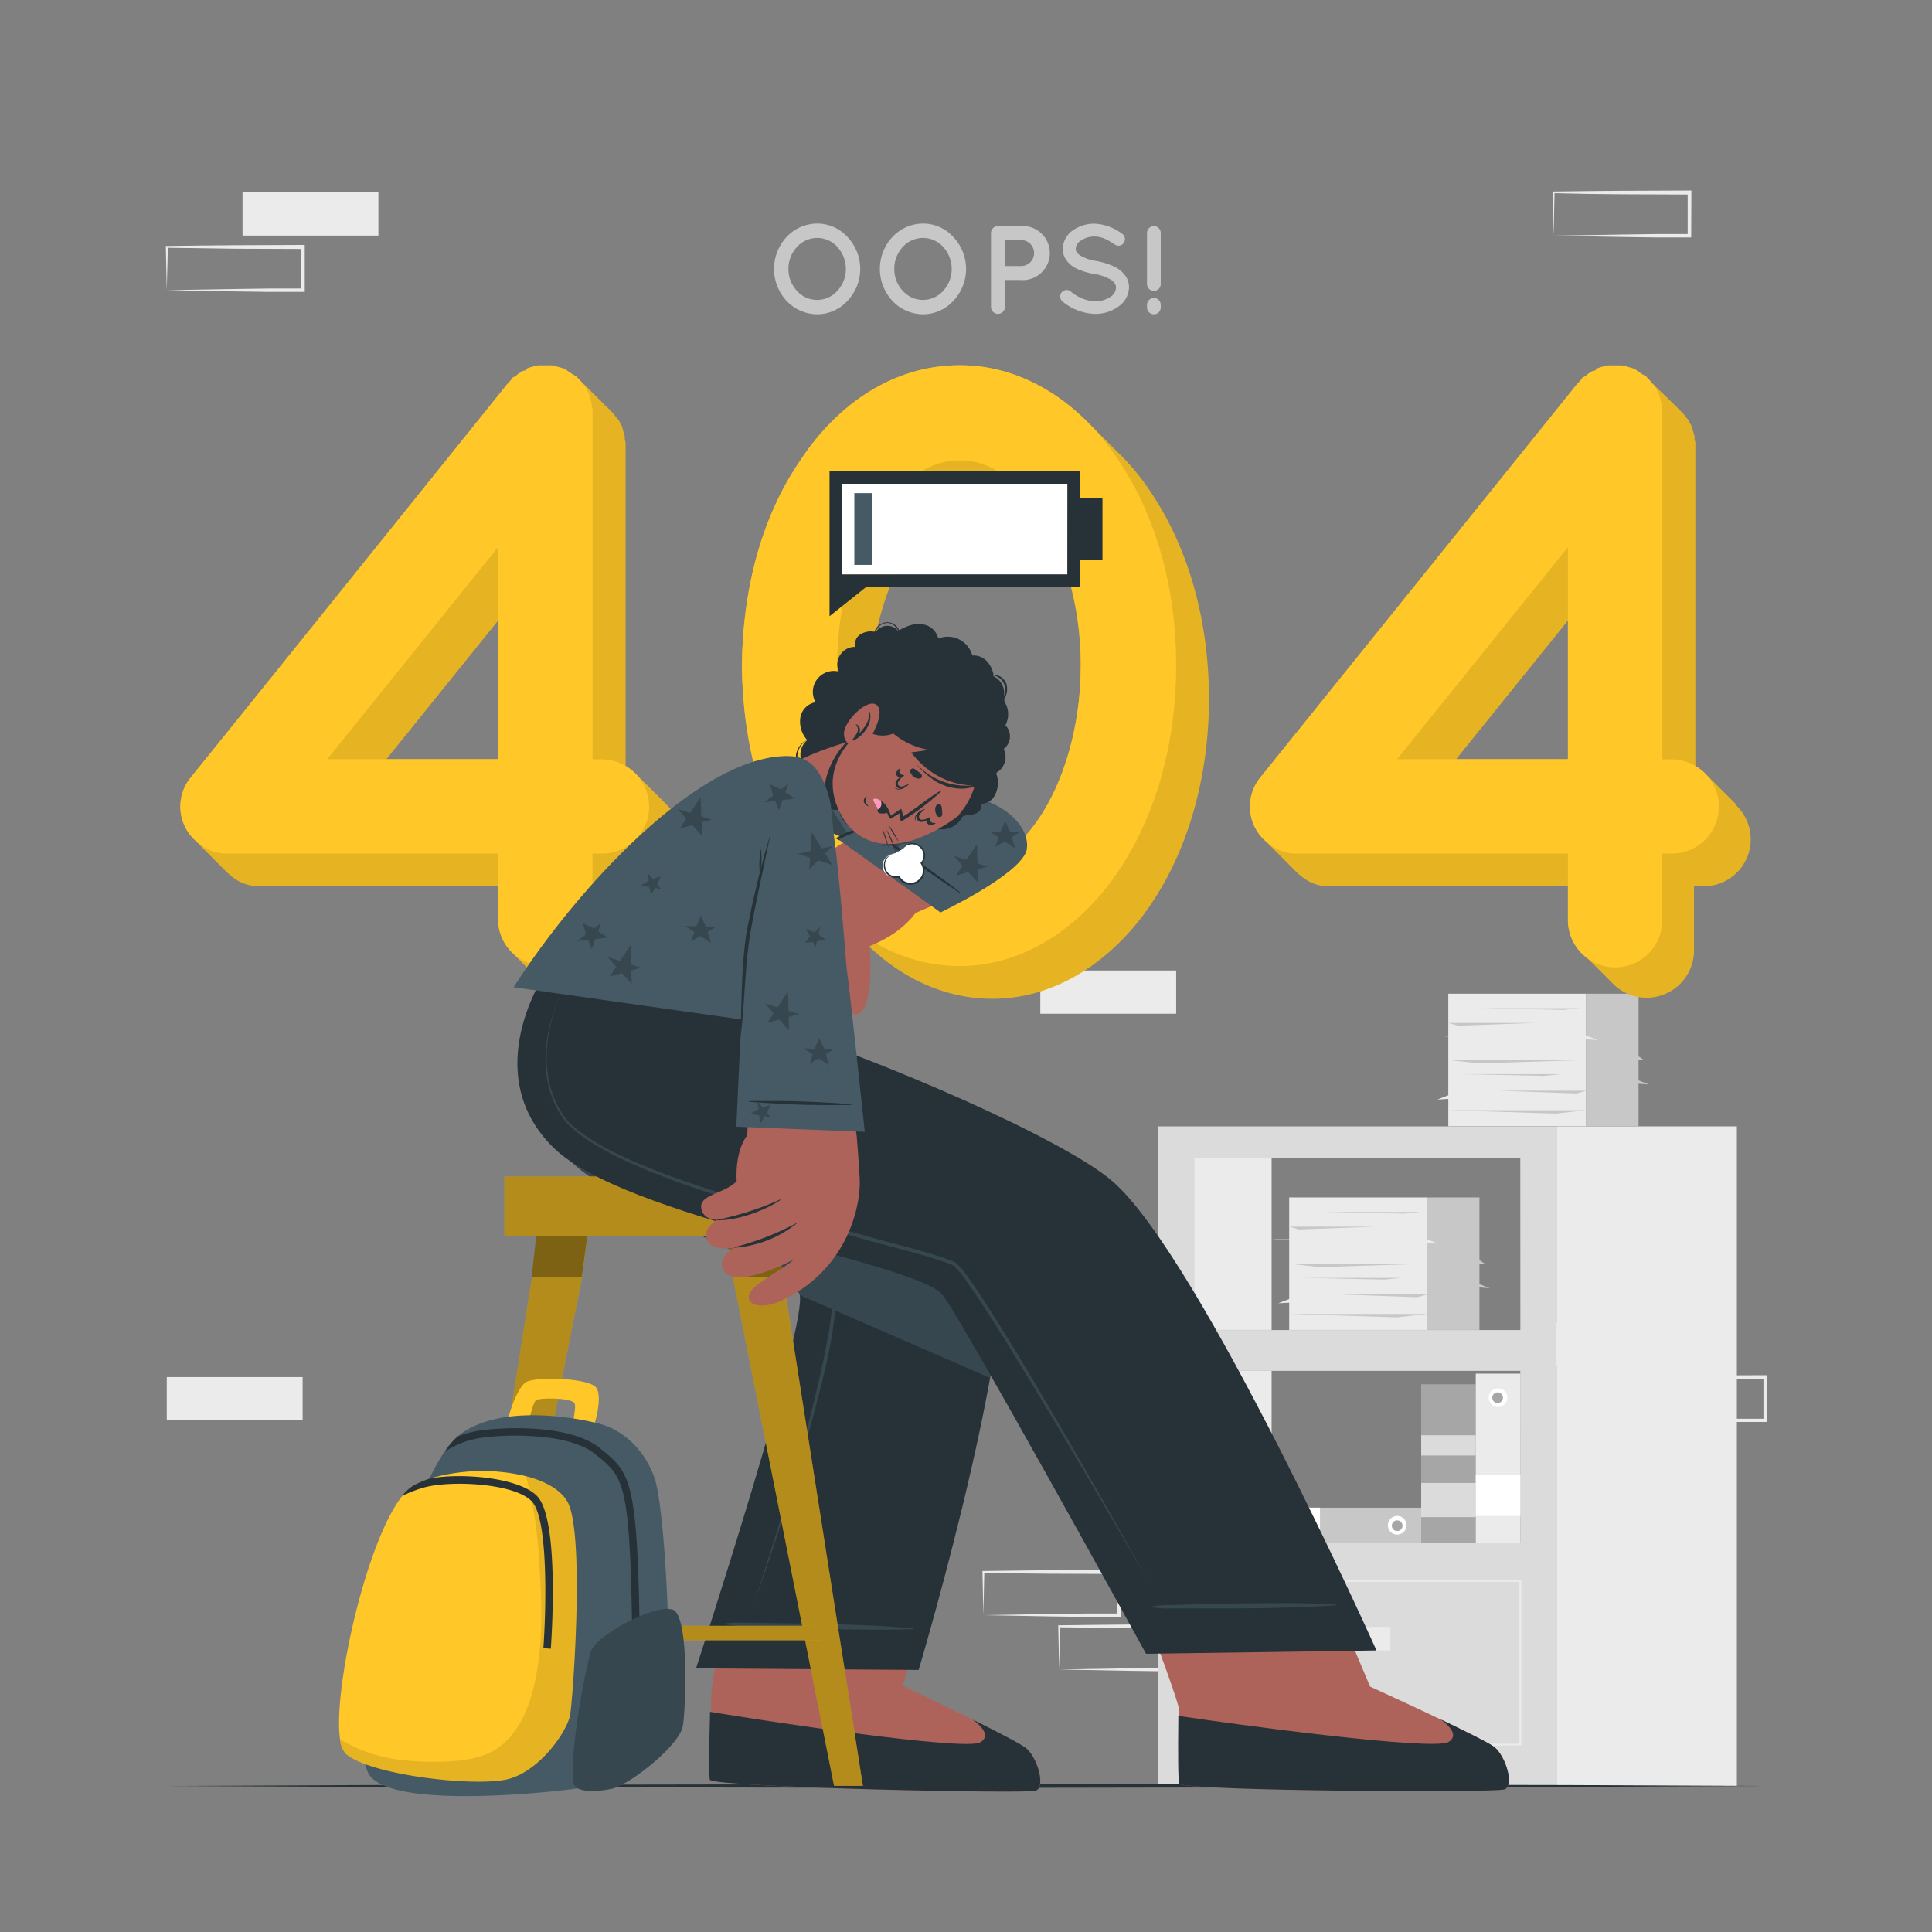 <svg xmlns="http://www.w3.org/2000/svg" viewBox="0 0 500 500"><rect x="0" y="0" width="500" height="500" fill="#808080" stroke="none"/><g id="freepik--background-complete--inject-2"><rect x="402.07" y="342.28" width="35.16" height="11.19" transform="translate(839.3 695.75) rotate(180)" style="fill:#ebebeb"></rect><rect x="269.23" y="251.16" width="35.16" height="11.19" transform="translate(573.62 513.51) rotate(180)" style="fill:#ebebeb"></rect><path d="M421.68,367.58l17.7-.29,8.75-.12,8.71,0-.46.45,0-11.19.5.5-17.58-.07-8.79-.08-8.79-.11.24-.24Zm0,0-.23-11.19v-.23h.24l8.79-.11,8.79-.08,17.58-.07h.5v.5l0,11.19V368h-.45L448,368l-8.83-.12Z" style="fill:#ebebeb"></path><path d="M254.5,418l17.7-.3,8.75-.12,8.71,0-.46.46,0-11.19.5.49-17.58-.06-8.79-.09L254.5,407l.24-.23Zm0,0-.24-11.19v-.24h.24l8.79-.11,8.79-.09,17.58-.06h.5v.51L290.11,418v.45h-.45l-8.87,0-8.83-.12Z" style="fill:#ebebeb"></path><path d="M274.11,432.06l17.7-.3,8.75-.12,8.71,0-.46.45,0-11.18.5.49-17.58-.06-8.79-.09-8.79-.11.24-.23Zm0,0-.24-11.19v-.24h.24l8.79-.11,8.79-.09,17.58-.06h.5v.51l0,11.18v.46h-.45l-8.87,0-8.83-.12Z" style="fill:#ebebeb"></path><rect x="293.65" y="406.76" width="35.16" height="11.19" transform="translate(622.45 824.7) rotate(180)" style="fill:#ebebeb"></rect><rect x="43.16" y="356.39" width="35.16" height="11.19" transform="translate(121.48 723.97) rotate(180)" style="fill:#ebebeb"></rect><rect x="62.77" y="49.79" width="35.16" height="11.19" transform="translate(160.7 110.76) rotate(180)" style="fill:#ebebeb"></rect><path d="M43.16,75.09l17.7-.3,8.75-.12,8.71,0-.46.46,0-11.19.5.5-17.58-.07L52,64.24l-8.79-.11.24-.23Zm0,0L42.92,63.9v-.24h.24L52,63.55l8.79-.08,17.58-.07h.5v.5l0,11.19v.45h-.45l-8.87,0-8.83-.12Z" style="fill:#ebebeb"></path><path d="M402.07,61l17.7-.3,8.75-.12,8.71,0-.46.46,0-11.19.5.5-17.58-.07-8.79-.09L402.07,50l.24-.23Zm0,0-.24-11.19v-.24h.24l8.79-.11,8.79-.08,17.58-.07h.5v.5L437.68,61v.45h-.45l-8.87,0-8.83-.12Z" style="fill:#ebebeb"></path><path d="M299.65,291.5V462.21H402.84V291.5Zm93.82,107.71H309V354.77h84.45Zm0-55H309V299.75h84.45Z" style="fill:#dbdbdb"></path><rect x="402.84" y="291.5" width="46.66" height="170.7" style="fill:#ebebeb"></rect><rect x="309.02" y="299.75" width="20.07" height="44.44" style="fill:#ebebeb"></rect><path d="M393.72,451.75H309.29V408.88h84.43Zm-83.93-.5h83.43V409.38H309.79Z" style="fill:#ebebeb"></path><rect x="343.17" y="421.05" width="16.67" height="6.09" style="fill:#ebebeb"></rect><rect x="309.02" y="354.78" width="20.07" height="44.44" style="fill:#ebebeb"></rect><rect x="354.38" y="371.67" width="40.97" height="14.12" transform="translate(753.59 3.87) rotate(90)" style="fill:#a6a6a6"></rect><rect x="370.44" y="381.15" width="8.84" height="14.12" transform="translate(763.07 13.35) rotate(90)" style="fill:#dbdbdb"></rect><rect x="372.24" y="367" width="5.24" height="14.12" transform="translate(748.92 -0.8) rotate(90)" style="fill:#dbdbdb"></rect><rect x="374.82" y="257.17" width="35.68" height="34.29" style="fill:#ebebeb"></rect><rect x="410.5" y="257.17" width="13.56" height="34.29" style="fill:#c7c7c7"></rect><polygon points="374.81 274.32 410.5 274.32 382.63 275.2 374.81 274.32" style="fill:#c7c7c7"></polygon><polygon points="410.5 287.32 374.81 287.32 402.68 288.2 410.5 287.32" style="fill:#c7c7c7"></polygon><polygon points="374.81 264.73 397.42 264.73 377.32 265.45 374.81 264.73" style="fill:#c7c7c7"></polygon><polygon points="410.5 282.27 387.89 282.27 407.99 282.99 410.5 282.27" style="fill:#c7c7c7"></polygon><polygon points="383.37 260.92 408.87 260.92 404.62 261.35 383.37 260.92" style="fill:#c7c7c7"></polygon><polygon points="378.28 277.99 403.78 277.99 399.53 278.43 378.28 277.99" style="fill:#c7c7c7"></polygon><polygon points="393.96 268 410.5 268 413.45 269.15 393.96 268" style="fill:#ebebeb"></polygon><polygon points="370.26 268 386.8 268 389.75 269.15 370.26 268" style="fill:#ebebeb"></polygon><polygon points="391.48 283.41 374.94 283.41 371.99 284.56 391.48 283.41" style="fill:#ebebeb"></polygon><polygon points="410.5 279.5 423.78 279.5 426.73 280.65 410.5 279.5" style="fill:#c7c7c7"></polygon><polygon points="415.13 274.32 425.43 274.32 424.06 273.38 415.13 274.32" style="fill:#c7c7c7"></polygon><rect x="333.64" y="309.9" width="35.68" height="34.29" style="fill:#ebebeb"></rect><rect x="369.32" y="309.9" width="13.56" height="34.29" style="fill:#c7c7c7"></rect><polygon points="333.64 327.05 369.32 327.05 341.46 327.93 333.64 327.05" style="fill:#c7c7c7"></polygon><polygon points="369.32 340.05 333.64 340.05 361.51 340.93 369.32 340.05" style="fill:#c7c7c7"></polygon><polygon points="333.64 317.46 356.24 317.46 336.15 318.18 333.64 317.46" style="fill:#c7c7c7"></polygon><polygon points="369.32 335 346.72 335 366.81 335.72 369.32 335" style="fill:#c7c7c7"></polygon><polygon points="342.2 313.65 367.69 313.65 363.44 314.08 342.2 313.65" style="fill:#c7c7c7"></polygon><polygon points="337.11 330.72 362.6 330.72 358.35 331.15 337.11 330.72" style="fill:#c7c7c7"></polygon><polygon points="352.79 320.73 369.32 320.73 372.28 321.88 352.79 320.73" style="fill:#ebebeb"></polygon><polygon points="329.09 320.73 345.62 320.73 348.58 321.88 329.09 320.73" style="fill:#ebebeb"></polygon><polygon points="350.31 336.14 333.77 336.14 330.81 337.29 350.31 336.14" style="fill:#ebebeb"></polygon><polygon points="369.32 332.23 382.6 332.23 385.56 333.38 369.32 332.23" style="fill:#c7c7c7"></polygon><polygon points="373.96 327.05 384.26 327.05 382.88 326.11 373.96 327.05" style="fill:#c7c7c7"></polygon><rect x="381.92" y="355.5" width="11.55" height="43.71" style="fill:#ebebeb"></rect><path d="M387.7,364.13a2.41,2.41,0,1,1,2.4-2.41A2.41,2.41,0,0,1,387.7,364.13Z" style="fill:#fff"></path><path d="M387.7,363.1a1.38,1.38,0,1,1,0-2.75,1.38,1.38,0,0,1,0,2.75Z" style="fill:#a6a6a6"></path><rect x="382.38" y="381.23" width="10.63" height="11.55" transform="translate(774.71 -0.69) rotate(90)" style="fill:#fff"></rect><rect x="324.09" y="390.19" width="43.71" height="9.09" style="fill:#c7c7c7"></rect><path d="M359.18,394.73a2.41,2.41,0,1,1,2.4,2.41A2.39,2.39,0,0,1,359.18,394.73Z" style="fill:#fff"></path><path d="M360.21,394.73a1.38,1.38,0,0,1,2.75,0,1.38,1.38,0,1,1-2.75,0Z" style="fill:#a6a6a6"></path><rect x="330.98" y="390.19" width="10.63" height="9.09" transform="translate(672.59 789.46) rotate(180)" style="fill:#fff"></rect></g><g id="freepik--Floor--inject-2"><polygon points="43.34 462.21 95.01 461.97 146.67 461.88 250 461.71 353.33 461.88 404.99 461.97 456.66 462.21 404.99 462.46 353.33 462.54 250 462.71 146.67 462.54 95.01 462.45 43.34 462.21" style="fill:#263238"></polygon></g><g id="freepik--Number--inject-2"><path d="M172.41,208.15s0,0,0,0a10.83,10.83,0,0,0-.83-.83h0a8.33,8.33,0,0,0-.84-.84s0,0,0,0a11,11,0,0,0-.83-.84s0,0,0,0a9.29,9.29,0,0,0-.83-.83s0,0,0,0a8.33,8.33,0,0,0-.84-.84h0a11,11,0,0,0-.83-.84h0a11,11,0,0,0-.84-.83h0a8.33,8.33,0,0,0-.84-.84h0a10.83,10.83,0,0,0-.83-.83s0,0,0,0a13,13,0,0,0-3-2.38v-83.6c0-.44-.22-.67-.22-1.11a2.4,2.4,0,0,0-.22-1.33c0-.23-.22-.67-.22-.89a8,8,0,0,0-.45-1.34,1.66,1.66,0,0,1-.44-.89,5.58,5.58,0,0,0-.89-1.1c-.23-.23-.44-.67-.67-.9l-.89-.89c0-.13-.17-.27-.36-.36l-.44-.44,0,0c0-.14-.17-.27-.37-.36s-.25-.26-.44-.44l0,0c0-.13-.17-.27-.36-.36l-.44-.44,0,0c0-.13-.17-.27-.36-.36l-.44-.44,0,0c0-.14-.17-.27-.36-.36l-.44-.44,0,0c0-.13-.17-.27-.36-.36l-.44-.44-.05,0c0-.13-.17-.27-.36-.36l-.44-.44,0,0c0-.14-.17-.27-.36-.36l-.44-.44-.05-.05c0-.13-.17-.27-.36-.36l-.44-.44-.05,0c0-.14-.17-.28-.36-.37l-.48-.48c0-.22-.44-.44-.67-.44a.21.21,0,0,0-.21-.23c-.45-.21-.68-.44-1.12-.66-.23-.23-.67-.44-1.11-.89-.22,0-.66-.22-.89-.22-.44-.22-1.11-.22-1.33-.45a2.15,2.15,0,0,1-1.12-.21h-3.77a1.39,1.39,0,0,1-.89.21c-.66.23-1.1.23-1.33.45-.44,0-.67.22-.89.67a2.32,2.32,0,0,0-1.33.44c-.22.22-.67.45-.89.66a2.26,2.26,0,0,1-1.11.67,2.78,2.78,0,0,1-.67.89c-.22.23-.22.44-.44.44L49.4,201.14a11.89,11.89,0,0,0,1.1,16.35,8.43,8.43,0,0,0,.85.84,6.83,6.83,0,0,0,.85.85A8.43,8.43,0,0,0,53,220a8.43,8.43,0,0,0,.85.84,6.83,6.83,0,0,0,.85.85,8.43,8.43,0,0,0,.84.85,7.5,7.5,0,0,0,.85.84,6.83,6.83,0,0,0,.85.85,8.43,8.43,0,0,0,.84.85,12.71,12.71,0,0,0,1.74,1.6,10.88,10.88,0,0,0,7.55,2.66h61.51v8.42a12.13,12.13,0,0,0,4,9.12l0,0c.26.29.53.56.81.82l0,0a10.7,10.7,0,0,0,.83.82l0,0q.39.42.81.81l0,0a10.83,10.83,0,0,0,.83.83l0,0q.39.42.81.81l0,0a10.72,10.72,0,0,0,.82.83l0,0c.25.28.53.56.81.82,0,0,0,0,0,0,.26.29.54.56.82.82l0,0q.39.42.81.81s0,0,0,0a12.28,12.28,0,0,0,21.28-8.29V229.37H164a12.16,12.16,0,0,0,8.38-21.22Zm-43.49-47.57v35.9H100Z" style="fill:#FFC727"></path><path d="M172.41,208.15s0,0,0,0a10.83,10.83,0,0,0-.83-.83h0a8.33,8.33,0,0,0-.84-.84s0,0,0,0a11,11,0,0,0-.83-.84s0,0,0,0a9.29,9.29,0,0,0-.83-.83s0,0,0,0a8.33,8.33,0,0,0-.84-.84h0a11,11,0,0,0-.83-.84h0a11,11,0,0,0-.84-.83h0a8.33,8.33,0,0,0-.84-.84h0a10.83,10.83,0,0,0-.83-.83s0,0,0,0a13,13,0,0,0-3-2.38v-83.6c0-.44-.22-.67-.22-1.11a2.4,2.4,0,0,0-.22-1.33c0-.23-.22-.67-.22-.89a8,8,0,0,0-.45-1.34,1.66,1.66,0,0,1-.44-.89,5.58,5.58,0,0,0-.89-1.1c-.23-.23-.44-.67-.67-.9l-.89-.89c0-.13-.17-.27-.36-.36l-.44-.44,0,0c0-.14-.17-.27-.37-.36s-.25-.26-.44-.44l0,0c0-.13-.17-.27-.36-.36l-.44-.44,0,0c0-.13-.17-.27-.36-.36l-.44-.44,0,0c0-.14-.17-.27-.36-.36l-.44-.44,0,0c0-.13-.17-.27-.36-.36l-.44-.44-.05,0c0-.13-.17-.27-.36-.36l-.44-.44,0,0c0-.14-.17-.27-.36-.36l-.44-.44-.05-.05c0-.13-.17-.27-.36-.36l-.44-.44-.05,0c0-.14-.17-.28-.36-.37l-.48-.48c0-.22-.44-.44-.67-.44a.21.21,0,0,0-.21-.23c-.45-.21-.68-.44-1.12-.66-.23-.23-.67-.44-1.11-.89-.22,0-.66-.22-.89-.22-.44-.22-1.11-.22-1.33-.45a2.15,2.15,0,0,1-1.12-.21h-3.77a1.39,1.39,0,0,1-.89.21c-.66.23-1.1.23-1.33.45-.44,0-.67.22-.89.67a2.32,2.32,0,0,0-1.33.44c-.22.22-.67.45-.89.66a2.26,2.26,0,0,1-1.11.67,2.78,2.78,0,0,1-.67.89c-.22.23-.22.44-.44.44L49.4,201.14a11.89,11.89,0,0,0,1.1,16.35,8.43,8.43,0,0,0,.85.84,6.83,6.83,0,0,0,.85.85A8.43,8.43,0,0,0,53,220a8.43,8.43,0,0,0,.85.84,6.83,6.83,0,0,0,.85.85,8.43,8.43,0,0,0,.84.85,7.5,7.5,0,0,0,.85.84,6.83,6.83,0,0,0,.85.85,8.43,8.43,0,0,0,.84.85,12.71,12.71,0,0,0,1.74,1.6,10.88,10.88,0,0,0,7.55,2.66h61.51v8.42a12.13,12.13,0,0,0,4,9.12l0,0c.26.29.53.56.81.82l0,0a10.7,10.7,0,0,0,.83.82l0,0q.39.42.81.81l0,0a10.83,10.83,0,0,0,.83.83l0,0q.39.42.81.81l0,0a10.72,10.72,0,0,0,.82.83l0,0c.25.28.53.56.81.82,0,0,0,0,0,0,.26.29.54.56.82.82l0,0q.39.42.81.81s0,0,0,0a12.28,12.28,0,0,0,21.28-8.29V229.37H164a12.16,12.16,0,0,0,8.38-21.22Zm-43.49-47.57v35.9H100Z" style="opacity:0.1"></path><path d="M168,208.69a12.23,12.23,0,0,1-12.44,12.22h-2.22v16.88a12.22,12.22,0,0,1-24.44,0V220.91H59a10.89,10.89,0,0,1-7.56-2.66,11.9,11.9,0,0,1-2-17.11L131.58,99c.22,0,.22-.22.44-.44a2.81,2.81,0,0,0,.67-.89A2.34,2.34,0,0,0,133.8,97c.22-.23.67-.45.89-.67a2.42,2.42,0,0,1,1.33-.45c.22-.44.45-.66.89-.66.22-.22.67-.22,1.34-.45a1.32,1.32,0,0,0,.88-.22h3.78a2,2,0,0,0,1.11.22c.22.23.89.23,1.33.45.22,0,.67.22.89.22.45.44.89.67,1.11.89.44.22.67.44,1.11.67a.22.22,0,0,1,.22.22c.23,0,.67.22.67.44l.89.89c.22.22.44.67.66.89a5.39,5.39,0,0,1,.89,1.11,1.72,1.72,0,0,0,.45.89,9,9,0,0,1,.44,1.33c0,.22.22.67.22.89a2.31,2.31,0,0,1,.23,1.33c0,.45.22.67.22,1.11v90.41h2.22A12.37,12.37,0,0,1,168,208.69Zm-39.1-67.08-44.2,54.87h44.2Z" style="fill:#FFC727"></path><path d="M298,127.64a62.6,62.6,0,0,0-8.7-10.58,3.32,3.32,0,0,0-.38-.37,1.14,1.14,0,0,0-.11-.11,3.31,3.31,0,0,0-.32-.33c-.28-.3-.58-.59-.88-.88,0,0-.05-.06-.08-.07l-.3-.3a1.14,1.14,0,0,0-.11-.11c-.11-.12-.21-.23-.32-.33-.28-.31-.59-.59-.88-.88a.25.25,0,0,0-.08-.07l-.3-.3a1.36,1.36,0,0,0-.12-.12c-.1-.11-.2-.22-.31-.32-.29-.31-.59-.59-.88-.89l-.08-.06-.31-.31a1.14,1.14,0,0,0-.11-.11,3.31,3.31,0,0,0-.32-.33c-.28-.3-.58-.58-.88-.88l-.08-.07a2.83,2.83,0,0,0-.3-.3l-.11-.11c-8.92-9.2-20.56-15.28-33.6-15.28-17.55,0-32,10.43-41.32,24.64-9.77,14.22-14.88,32.67-15.1,53.09.22,20.22,5.33,38.87,15.1,53.09a65.9,65.9,0,0,0,8.6,10.43l.44.43a.17.17,0,0,1,.06.06l.79.79.4.41.44.43a.12.12,0,0,1,.06.06l.79.79c.13.15.27.28.41.42l.44.43.05.05.79.79c.14.15.27.29.41.42l.44.43a.1.1,0,0,1,.05.06c.26.27.54.53.79.79l.41.41.44.43.06.06c.26.27.53.53.79.79,8.78,8.77,20.1,14.65,33.12,14.65,17.1,0,31.76-10.67,41.1-24.66,9.54-14.22,14.88-32.88,14.88-53.09C312.83,160.3,307.49,141.86,298,127.64ZM269,211.58c-6.44,9.55-13.77,13.77-20.65,13.77a20.37,20.37,0,0,1-11.72-4c-.31-.4-.62-.83-.92-1.27-6.22-9.33-10.67-23.54-10.67-39.32,0-16,4.45-30,10.67-39.54,6.67-9.33,14.22-13.77,21.1-13.55A18.6,18.6,0,0,1,268,131.28c.35.48.7.95,1,1.45,6.22,9.55,10.67,23.54,10.67,39.53C279.71,188,275.26,202.25,269,211.58Z" style="fill:#FFC727"></path><path d="M298,127.64a62.6,62.6,0,0,0-8.7-10.58,3.32,3.32,0,0,0-.38-.37,1.14,1.14,0,0,0-.11-.11,3.31,3.31,0,0,0-.32-.33c-.28-.3-.58-.59-.88-.88,0,0-.05-.06-.08-.07l-.3-.3a1.14,1.14,0,0,0-.11-.11c-.11-.12-.21-.23-.32-.33-.28-.31-.59-.59-.88-.88a.25.25,0,0,0-.08-.07l-.3-.3a1.36,1.36,0,0,0-.12-.12c-.1-.11-.2-.22-.31-.32-.29-.31-.59-.59-.88-.89l-.08-.06-.31-.31a1.14,1.14,0,0,0-.11-.11,3.31,3.31,0,0,0-.32-.33c-.28-.3-.58-.58-.88-.88l-.08-.07a2.83,2.83,0,0,0-.3-.3l-.11-.11c-8.92-9.2-20.56-15.28-33.6-15.28-17.55,0-32,10.43-41.32,24.64-9.77,14.22-14.88,32.67-15.1,53.09.22,20.22,5.33,38.87,15.1,53.09a65.9,65.9,0,0,0,8.6,10.43l.44.43a.17.17,0,0,1,.06.06l.79.79.4.41.44.43a.12.12,0,0,1,.06.06l.79.79c.13.15.27.28.41.42l.44.43.05.05.79.79c.14.15.27.29.41.42l.44.43a.1.1,0,0,1,.05.06c.26.27.54.53.79.79l.41.41.44.43.06.06c.26.27.53.53.79.79,8.78,8.77,20.1,14.65,33.12,14.65,17.1,0,31.76-10.67,41.1-24.66,9.54-14.22,14.88-32.88,14.88-53.09C312.83,160.3,307.49,141.86,298,127.64ZM269,211.58c-6.44,9.55-13.77,13.77-20.65,13.77a20.37,20.37,0,0,1-11.72-4c-.31-.4-.62-.83-.92-1.27-6.22-9.33-10.67-23.54-10.67-39.32,0-16,4.45-30,10.67-39.54,6.67-9.33,14.22-13.77,21.1-13.55A18.6,18.6,0,0,1,268,131.28c.35.48.7.95,1,1.45,6.22,9.55,10.67,23.54,10.67,39.53C279.71,188,275.26,202.25,269,211.58Z" style="opacity:0.1"></path><path d="M192,172.27c.22-20.44,5.33-38.88,15.1-53.09,9.33-14.22,23.77-24.66,41.32-24.66,17.1,0,31.76,10.44,41.09,24.66,9.55,14.21,14.88,32.65,14.88,53.09,0,20.21-5.33,38.87-14.88,53.08-9.33,14-24,24.66-41.09,24.66-17.55,0-32-10.66-41.32-24.66C197.3,211.14,192.19,192.48,192,172.27Zm87.74,0c0-16-4.45-30-10.67-39.54-6.44-9.33-13.77-13.77-20.65-13.55-6.89-.22-14.44,4.22-21.1,13.55-6.22,9.55-10.67,23.54-10.67,39.54,0,15.77,4.45,30,10.67,39.31,6.66,9.55,14.21,13.77,21.1,13.77s14.21-4.22,20.65-13.77C275.26,202.25,279.71,188,279.71,172.27Z" style="fill:#FFC727"></path><path d="M449.28,208.15s0,0,0,0c-.28-.29-.56-.57-.84-.83h0a11.09,11.09,0,0,0-.84-.84s0,0,0,0c-.27-.29-.55-.58-.83-.84,0,0,0,0,0,0-.27-.29-.56-.57-.84-.83,0,0,0,0,0,0a11.09,11.09,0,0,0-.84-.84h0c-.27-.29-.55-.58-.83-.84h0c-.27-.29-.56-.57-.84-.83h0c-.27-.3-.55-.58-.83-.84h0c-.27-.29-.55-.57-.83-.83,0,0,0,0,0,0a12.3,12.3,0,0,0-3-2.38v-83.6c0-.44-.22-.67-.22-1.11a2.4,2.4,0,0,0-.22-1.33c0-.23-.22-.67-.22-.89a8,8,0,0,0-.45-1.34,1.73,1.73,0,0,1-.44-.89,5.23,5.23,0,0,0-.89-1.1c-.23-.23-.44-.67-.67-.9l-.89-.89c0-.13-.17-.27-.36-.36l-.44-.44,0,0c0-.14-.17-.27-.36-.36l-.45-.44,0,0c0-.13-.17-.27-.36-.36l-.44-.44-.05,0c0-.13-.17-.27-.36-.36l-.44-.44,0,0c0-.14-.17-.27-.36-.36l-.44-.44-.05,0c0-.13-.17-.27-.36-.36l-.44-.44-.05,0c0-.13-.17-.27-.36-.36l-.44-.44,0,0c0-.14-.17-.27-.36-.36l-.44-.44-.05-.05c0-.13-.17-.27-.36-.36l-.44-.44-.05,0c0-.14-.16-.28-.36-.37l-.48-.48c0-.22-.44-.44-.67-.44a.22.22,0,0,0-.22-.23c-.44-.21-.67-.44-1.11-.66-.23-.23-.67-.44-1.11-.89-.22,0-.66-.22-.89-.22-.44-.22-1.1-.22-1.33-.45a2.15,2.15,0,0,1-1.12-.21H416a1.39,1.39,0,0,1-.89.21c-.66.23-1.1.23-1.33.45-.44,0-.66.22-.89.67a2.34,2.34,0,0,0-1.33.44c-.22.22-.67.45-.88.66a2.36,2.36,0,0,1-1.12.67,3.11,3.11,0,0,1-.67.89c-.22.23-.22.44-.44.44L326.26,201.14a11.89,11.89,0,0,0,1.1,16.35,8.43,8.43,0,0,0,.85.84,6.83,6.83,0,0,0,.85.85,101,101,0,0,0,1.69,1.69,6.83,6.83,0,0,0,.85.85,8.43,8.43,0,0,0,.84.85,7.5,7.5,0,0,0,.85.84,6.83,6.83,0,0,0,.85.85,8.43,8.43,0,0,0,.84.85,12.71,12.71,0,0,0,1.74,1.6,10.88,10.88,0,0,0,7.55,2.66h61.51v8.42a12.14,12.14,0,0,0,4,9.12s0,0,0,0a10.72,10.72,0,0,0,.82.83l0,0c.26.28.53.55.82.81,0,0,0,0,0,0,.26.29.54.56.82.82l0,0c.26.29.53.56.81.82l0,0a10.7,10.7,0,0,0,.83.82l0,0q.39.42.81.81l0,0c.26.29.55.57.83.83l0,0q.39.42.81.81l0,0a10.72,10.72,0,0,0,.82.83l0,0a12.27,12.27,0,0,0,21.26-8.3V229.37h2.22a12.16,12.16,0,0,0,8.39-21.22Zm-43.5-47.57v35.9H376.85Z" style="fill:#FFC727"></path><path d="M449.28,208.15s0,0,0,0c-.28-.29-.56-.57-.84-.83h0a11.09,11.09,0,0,0-.84-.84s0,0,0,0c-.27-.29-.55-.58-.83-.84,0,0,0,0,0,0-.27-.29-.56-.57-.84-.83,0,0,0,0,0,0a11.09,11.09,0,0,0-.84-.84h0c-.27-.29-.55-.58-.83-.84h0c-.27-.29-.56-.57-.84-.83h0c-.27-.3-.55-.58-.83-.84h0c-.27-.29-.55-.57-.83-.83,0,0,0,0,0,0a12.3,12.3,0,0,0-3-2.38v-83.6c0-.44-.22-.67-.22-1.11a2.4,2.4,0,0,0-.22-1.33c0-.23-.22-.67-.22-.89a8,8,0,0,0-.45-1.34,1.73,1.73,0,0,1-.44-.89,5.23,5.23,0,0,0-.89-1.1c-.23-.23-.44-.67-.67-.9l-.89-.89c0-.13-.17-.27-.36-.36l-.44-.44,0,0c0-.14-.17-.27-.36-.36l-.45-.44,0,0c0-.13-.17-.27-.36-.36l-.44-.44-.05,0c0-.13-.17-.27-.36-.36l-.44-.44,0,0c0-.14-.17-.27-.36-.36l-.44-.44-.05,0c0-.13-.17-.27-.36-.36l-.44-.44-.05,0c0-.13-.17-.27-.36-.36l-.44-.44,0,0c0-.14-.17-.27-.36-.36l-.44-.44-.05-.05c0-.13-.17-.27-.36-.36l-.44-.44-.05,0c0-.14-.16-.28-.36-.37l-.48-.48c0-.22-.44-.44-.67-.44a.22.22,0,0,0-.22-.23c-.44-.21-.67-.44-1.11-.66-.23-.23-.67-.44-1.11-.89-.22,0-.66-.22-.89-.22-.44-.22-1.1-.22-1.33-.45a2.15,2.15,0,0,1-1.12-.21H416a1.39,1.39,0,0,1-.89.21c-.66.23-1.1.23-1.33.45-.44,0-.66.22-.89.67a2.34,2.34,0,0,0-1.33.44c-.22.22-.67.45-.88.66a2.36,2.36,0,0,1-1.12.67,3.11,3.11,0,0,1-.67.89c-.22.23-.22.44-.44.44L326.26,201.14a11.89,11.89,0,0,0,1.1,16.35,8.43,8.43,0,0,0,.85.84,6.83,6.83,0,0,0,.85.85,101,101,0,0,0,1.69,1.69,6.83,6.83,0,0,0,.85.85,8.43,8.43,0,0,0,.84.85,7.5,7.5,0,0,0,.85.84,6.83,6.83,0,0,0,.85.85,8.43,8.43,0,0,0,.84.85,12.71,12.71,0,0,0,1.74,1.6,10.88,10.88,0,0,0,7.55,2.66h61.51v8.42a12.14,12.14,0,0,0,4,9.12s0,0,0,0a10.72,10.72,0,0,0,.82.83l0,0c.26.28.53.55.82.81,0,0,0,0,0,0,.26.29.54.56.82.82l0,0c.26.29.53.56.81.82l0,0a10.7,10.7,0,0,0,.83.82l0,0q.39.42.81.81l0,0c.26.29.55.57.83.83l0,0q.39.42.81.81l0,0a10.72,10.72,0,0,0,.82.83l0,0a12.27,12.27,0,0,0,21.26-8.3V229.37h2.22a12.16,12.16,0,0,0,8.39-21.22Zm-43.5-47.57v35.9H376.85Z" style="opacity:0.1"></path><path d="M444.87,208.69a12.23,12.23,0,0,1-12.44,12.22h-2.22v16.88a12.22,12.22,0,1,1-24.43,0V220.91h-70a10.91,10.91,0,0,1-7.56-2.66,11.89,11.89,0,0,1-2-17.11L408.44,99c.22,0,.22-.22.44-.44a2.81,2.81,0,0,0,.67-.89,2.34,2.34,0,0,0,1.11-.66c.23-.23.67-.45.89-.67a2.42,2.42,0,0,1,1.33-.45c.22-.44.45-.66.89-.66.22-.22.67-.22,1.33-.45a1.34,1.34,0,0,0,.89-.22h3.78a2,2,0,0,0,1.11.22c.22.23.89.23,1.33.45.23,0,.67.22.89.22.45.44.89.67,1.11.89.44.22.67.44,1.11.67a.22.22,0,0,1,.22.22c.23,0,.67.22.67.44l.89.89c.22.22.44.67.67.89a6.18,6.18,0,0,1,.89,1.11,1.69,1.69,0,0,0,.44.89,10.1,10.1,0,0,1,.45,1.33c0,.22.21.67.21.89A2.31,2.31,0,0,1,430,105c0,.45.22.67.22,1.11v90.41h2.22A12.37,12.37,0,0,1,444.87,208.69Zm-39.09-67.08-44.21,54.87h44.21Z" style="fill:#FFC727"></path></g><g id="freepik--Text--inject-2"><path d="M219.34,61.35a12,12,0,0,1,0,16.5,10.68,10.68,0,0,1-7.79,3.49,11,11,0,0,1-8-3.49,12.15,12.15,0,0,1,0-16.5,10.9,10.9,0,0,1,8-3.49A10.57,10.57,0,0,1,219.34,61.35Zm-.43,8.25a8.46,8.46,0,0,0-2.21-5.7,7,7,0,0,0-5.15-2.32,7.11,7.11,0,0,0-5.29,2.32,8.28,8.28,0,0,0-2.21,5.7,8.17,8.17,0,0,0,2.21,5.68,7,7,0,0,0,10.44,0A8.36,8.36,0,0,0,218.91,69.6Z" style="fill:#c7c7c7"></path><path d="M246.73,61.35a12,12,0,0,1,0,16.5,10.68,10.68,0,0,1-7.79,3.49,11,11,0,0,1-8-3.49,12.15,12.15,0,0,1,0-16.5,10.9,10.9,0,0,1,8-3.49A10.57,10.57,0,0,1,246.73,61.35Zm-.43,8.25a8.46,8.46,0,0,0-2.21-5.7,7,7,0,0,0-5.15-2.32,7.11,7.11,0,0,0-5.29,2.32,8.28,8.28,0,0,0-2.21,5.7,8.17,8.17,0,0,0,2.21,5.68,7,7,0,0,0,10.44,0A8.36,8.36,0,0,0,246.3,69.6Z" style="fill:#c7c7c7"></path><path d="M264.08,72.47h-4v7.08a1.81,1.81,0,0,1-3.61,0V60.31a1.78,1.78,0,0,1,1.79-1.79h5.84a7,7,0,1,1,0,13.95Zm-4-3.62h4a3.36,3.36,0,1,0,0-6.71h-4Z" style="fill:#c7c7c7"></path><path d="M274.74,75.67a1.69,1.69,0,0,1,2.38-.23A10.65,10.65,0,0,0,283.34,78a7,7,0,0,0,4.08-1.21,2.91,2.91,0,0,0,1.4-2.34,1.84,1.84,0,0,0-.29-1.05,3.23,3.23,0,0,0-1-1,13,13,0,0,0-4.47-1.53H283a17.43,17.43,0,0,1-4.21-1.27,7,7,0,0,1-3-2.54,5,5,0,0,1-.75-2.68,6,6,0,0,1,2.61-4.76,9.62,9.62,0,0,1,5.64-1.73,12.82,12.82,0,0,1,7.11,2.61,1.68,1.68,0,0,1,.45,2.32,1.64,1.64,0,0,1-2.31.49c-1.66-1.11-3.26-2.09-5.25-2.09a6.23,6.23,0,0,0-3.65,1.11,2.59,2.59,0,0,0-1.24,2,1.56,1.56,0,0,0,.23.92,3,3,0,0,0,.88.84,11.16,11.16,0,0,0,4.07,1.44h.07a19,19,0,0,1,4.5,1.37,7.61,7.61,0,0,1,3.26,2.7,5.33,5.33,0,0,1,.78,2.78,6.3,6.3,0,0,1-2.8,5,10.24,10.24,0,0,1-6,1.86A14,14,0,0,1,275,78.05,1.73,1.73,0,0,1,274.74,75.67Z" style="fill:#c7c7c7"></path><path d="M296.84,73.48V60.31a1.81,1.81,0,0,1,1.8-1.79,1.78,1.78,0,0,1,1.76,1.79V73.48a1.77,1.77,0,0,1-1.76,1.8A1.8,1.8,0,0,1,296.84,73.48Zm1.8,7.86a1.79,1.79,0,0,1-1.8-1.79V78.9a1.82,1.82,0,0,1,1.8-1.8,1.78,1.78,0,0,1,1.76,1.8v.65A1.76,1.76,0,0,1,298.64,81.34Z" style="fill:#c7c7c7"></path></g><g id="freepik--Battery--inject-2"><path d="M214.68,121.9v30h64.84v-30Zm61.53,26.73H218V125.2h58.23Z" style="fill:#263238"></path><rect x="217.98" y="125.2" width="58.23" height="23.43" style="fill:#fff"></rect><rect x="221.1" y="127.63" width="4.63" height="18.56" style="fill:#455a64"></rect><rect x="279.55" y="128.88" width="5.77" height="16.07" style="fill:#263238"></rect><polygon points="214.68 151.93 214.68 159.48 224.13 151.93 214.68 151.93" style="fill:#263238"></polygon></g><g id="freepik--Character--inject-2"><path d="M268,463.44c-2.7.84-81.37-.85-84.24-2.77-.37-.24.65-8.66.28-19.8-.47-14.57,15.61-55.46,15.61-55.46l49.23,1-15.27,49.88s29,13.74,32,16.19S270.7,462.61,268,463.44Z" style="fill:#ad6359"></path><path d="M268,463.44c-2.69.84-81.37-.86-84.24-2.78-.35-.21-.27-7.58,0-17.64,14.26,2.39,66,10.22,69.94,7.89,2.77-1.63.32-4.17-1.95-5.88,6.5,3.24,12.57,6.36,13.82,7.41C268.51,454.87,270.7,462.62,268,463.44Z" style="fill:#263238"></path><path d="M237.75,432.18l-57.62-.41s29.4-90,26.76-96.95-44.7-21.61-57.74-33c-20.65-18-2.28-49.89-2.28-49.89l46.77,0s-3.2,14.38,3.05,24.51c0,0,52.06,19.41,61.13,37.13C267.51,332.47,237.75,432.18,237.75,432.18Z" style="fill:#263238"></path><path d="M187.59,420.15a26.85,26.85,0,0,1,4.57-.19l4.7.05,9.56.14c6.38.11,12.74.26,19.11.54,3.59.16,7.17.46,10.75.74a.11.11,0,0,1,0,.22c-12.77.33-25.5-.11-38.26-.6l-5.21-.21a30.42,30.42,0,0,1-5.22-.46C187.46,420.36,187.48,420.17,187.59,420.15Z" style="fill:#37474f"></path><path d="M256.24,356.62,207,335.17a1.2,1.2,0,0,0-.08-.35c-2.7-7.12-44.7-21.61-57.75-33-20.63-18.05-2.27-49.89-2.27-49.89l46.76,0s-3.18,14.38,3.06,24.51c0,0,52.06,19.41,61.14,37.14C261.29,320.31,259.71,337.43,256.24,356.62Z" style="fill:#37474f"></path><path d="M195.18,414.89c7.44-23.46,15.25-47,19.53-71.3.44-3.85,1.37-8.26-.07-11.91a13.85,13.85,0,0,0-3.93-4.41c-15-10.79-33.17-16.17-48.68-26.46-3.4-2.33-6.79-4.83-9.26-8.25-6.6-10.77-5.3-24.59-.83-35.9a44.56,44.56,0,0,0-1.85,5.88c-2.39,9.76-2.32,21,3.19,29.66,2.42,3.26,5.79,5.71,9.17,8C176.32,309,192,314.59,206.2,323c3.68,2.38,7.82,4.8,9.64,9a16.88,16.88,0,0,1,.44,5.53c-.77,10.31-3.54,20.34-6.17,30.28-4.39,15.87-9.47,31.53-14.93,47.06Z" style="fill:#37474f"></path><polygon points="187.65 315.07 189.76 331 215.85 462.17 223.32 462.17 202.72 331 201.05 315.07 187.65 315.07" style="fill:#FFC727"></polygon><polygon points="187.65 315.07 189.76 331 215.85 462.17 223.32 462.17 202.72 331 201.05 315.07 187.65 315.07" style="opacity:0.3"></polygon><polygon points="117 462.17 124.47 462.17 150.56 331 152.68 315.07 139.28 315.07 137.6 331 117 462.17" style="fill:#FFC727"></polygon><polygon points="117 462.17 124.47 462.17 150.56 331 152.68 315.07 139.28 315.07 137.6 331 117 462.17" style="opacity:0.3"></polygon><rect x="129.15" y="420.75" width="83.26" height="3.74" transform="translate(341.56 845.25) rotate(180)" style="fill:#FFC727"></rect><rect x="129.15" y="420.75" width="83.26" height="3.74" transform="translate(341.56 845.25) rotate(180)" style="opacity:0.3"></rect><polygon points="202.72 330.44 189.76 330.44 187.65 315.07 201.05 315.07 202.72 330.44" style="opacity:0.3"></polygon><polygon points="137.6 330.44 150.56 330.44 152.68 315.07 139.28 315.07 137.6 330.44" style="opacity:0.3"></polygon><rect x="130.55" y="304.49" width="79.22" height="15.4" transform="translate(340.31 624.37) rotate(180)" style="fill:#FFC727"></rect><rect x="130.55" y="304.49" width="79.22" height="15.4" transform="translate(340.31 624.37) rotate(180)" style="opacity:0.3"></rect><path d="M389.33,463.1c-2.68.89-81.21.44-84.1-1.42-.37-.23.21-8.26-.05-19-.09-3.52-20.55-55.79-20.55-55.79l49.14.16,20.81,49.45s29.19,13.26,32.16,15.65S392,462.23,389.33,463.1Z" style="fill:#ad6359"></path><path d="M389.33,463.1c-2.67.88-81.21.44-84.1-1.43-.35-.21-.39-7.56-.27-17.6,14.27,2.16,66,9.14,69.91,6.75,2.73-1.66.25-4.16-2-5.83,6.54,3.13,12.65,6.15,13.91,7.17C389.69,454.54,392,462.23,389.33,463.1Z" style="fill:#263238"></path><path d="M356.24,427.14,296.6,428s-49.18-89.43-52.93-93.19c-8.51-8.51-82.22-19.7-100.58-37.94-19.44-19.32-2-44.93-2-44.93H195s-.58,11.75,2.13,12.59c29.29,9.11,78.31,30.18,91,41.38C310.87,326,356.24,427.14,356.24,427.14Z" style="fill:#263238"></path><path d="M298.25,415.73a25.4,25.4,0,0,1,4.44-.35c1.53,0,3.05-.09,4.58-.12l9.32-.21c6.22-.12,12.43-.19,18.65-.14,3.5,0,7,.19,10.49.34a.11.11,0,0,1,0,.22c-12.43.79-24.85.82-37.3.79-1.69,0-3.39,0-5.08,0a28.16,28.16,0,0,1-5.11-.27C298.13,415.94,298.14,415.76,298.25,415.73Z" style="fill:#37474f"></path><path d="M146.4,254.49c-5.54,10.86-7.67,25.43.47,35.54,9.29,9.79,34.4,17,47.68,21.34,9.62,3,19.31,5.66,29,8.31,6,1.84,18,4.51,23.64,7a22.65,22.65,0,0,1,3.75,4.44c2.92,4.13,5.61,8.39,8.28,12.66s5.28,8.59,7.85,12.91c10.31,17.31,20.26,34.81,30.06,52.41-10.11-17.42-20.29-34.79-30.72-52-5.27-8.57-10.44-17.23-16.21-25.44a23,23,0,0,0-3.51-4.19c-5.42-2.35-17.58-5.1-23.4-6.85-9.71-2.67-19.4-5.41-29-8.4-13.49-4.47-38.38-11.72-47.84-21.85-8.17-10.3-5.8-25,0-35.9Z" style="fill:#37474f"></path><path d="M204.87,197.41c13.62-.28,39.6,5.08,51.31,10.22,7.95,3.5,10.14,8.9,9.54,12.15-1.63,9-35.66,2.87-36,1.53-.26-1-13.86-4.37-28.57-12.57C194.09,204.81,199,197.53,204.87,197.41Z" style="fill:#455a64"></path><path d="M250,209.25l.89-2.1-2.06.67-1.33-1.62.31,2.05-2.16,1.29,2.29.37.4,2,1.14-1.83,1.6.5Zm-27.33-5.63.47-2-1.44,1.49-2.33-.93,1.11,2-1.34,1.54,2.15-.23.58,1.58.39-1.68,2.21-.56Zm41.13,11.8-2.37-.11-1.33-2.83-1.21,2.74-2.89-.11,2.4,1.56-.83,2.47,2.4-1.44,2.7,1.76-.86-2.86Zm-30.28,1.05.77-2.18-1.89,1.44-2.85-1.34.83,2.88L228.12,219l2.84-.33.93,2.42.94-2.63,3.19-.37Zm19.43,7-.14-5-2.72,4.08-3.24-1,2.24,2.5-.28.45c2,.09,4.08.11,6,0l.81-.23Z" style="fill:#37474f"></path><path d="M220.48,217.59a145.94,145.94,0,0,1-19.33-8.85c-7.06-3.92-2.14-11.21,3.72-11.33.93,0,1.9,0,2.92,0Z" style="fill:#37474f"></path><path d="M265.06,220.29c-2.46,5.94-11.5,8.7-34.86,18.89-3.23,1.41-18.41-15-16.08-18,2.82-3.57,21.33-11.88,22.64-12.26C247.78,205.78,266.72,216.26,265.06,220.29Z" style="fill:#ad6359"></path><path d="M216.77,219.18s-9,5.91-12.69,10.46a37.91,37.91,0,0,0-7.38,16.55c-1.2,6.51.41,23.07,5.26,23.43,4.39.34,1.89-16.5,1.89-16.5s-.29,17.59,5.07,17,1.35-20,1.35-20,.11,18.09,5.55,16.62c4.1-1.1,1.46-18.86,1.46-18.86s.2,15.54,4.47,14.58c4.73-1,3.31-17.6,3.31-17.6,10.46-4.25,13.69-10.55,15.46-15.31C241,228.46,216.77,219.18,216.77,219.18Z" style="fill:#ad6359"></path><path d="M203.56,247c-.11,2.06-.23,4.15-.16,6.22s.23,4.13.49,6.18a34.85,34.85,0,0,0,1.81,7.89c-1.27-4.64-1.65-12-1.73-14.11s-.25-4.13-.33-6.19C203.64,247,203.56,247,203.56,247Z" style="fill:#263238"></path><path d="M211,246.62c0,2.64-.14,5.26-.05,7.91s.41,5.12.68,7.74c0,.2.12.12.11-.08-.17-2.63-.12-5.07-.26-7.7s-.37-5.25-.42-7.88C211.08,246.57,211,246.58,211,246.62Z" style="fill:#263238"></path><path d="M217.36,245.12a59.19,59.19,0,0,0,.85,12.1c0,.2.15.08.13-.12-.36-4-.67-7.17-.84-12A.07.07,0,0,0,217.36,245.12Z" style="fill:#263238"></path><path d="M216.73,217.06l26.67,19.08s20.24-9.62,22.2-15.87c1.28-4.12-18-15.45-29.9-11Z" style="fill:#455a64"></path><path d="M255.63,224.28l-2.65-.83-.14-5-2.72,4.08-3.24-1,2.24,2.5-1.68,2.55,3.15-.89,2.53,2.81L253,225Zm-22.08-7.81.77-2.18-1.89,1.44-2.85-1.34.83,2.88L228.12,219l2.84-.33.93,2.42.94-2.63,3.19-.37Zm29.33-.5-.79-.63h0l-.62,0-.3-.62h0c-.49-.34-1-.68-1.56-1l-.68,1.55-2.89-.11,2.4,1.56-.83,2.47,2.4-1.44,2.7,1.76-.86-2.86Zm-12.57-6.38c-1.1-.32-2.22-.6-3.36-.82l-1.27.77,2.29.37.4,2,1.14-1.83,1.6.5Z" style="fill:#37474f"></path><path d="M251.23,209.9a21.8,21.8,0,0,0-15.55-.64c-.06,0,0,.12,0,.11,5.34-1.34,13.2-.14,15.5.63C251.26,210,251.29,209.92,251.23,209.9Z" style="fill:#263238"></path><path d="M248.37,230.86c-2.82-2.26-5.76-4.36-8.71-6.46s-5.89-4.19-8.88-6.22c-1.7-1.14-3.39-2.29-5.12-3.38,0,0-.1,0-.06.08,2.82,2.25,5.75,4.37,8.67,6.48s5.89,4.2,8.87,6.26q2.52,1.74,5.11,3.38C248.34,231.05,248.45,230.92,248.37,230.86Z" style="fill:#263238"></path><path d="M216.62,216.76a30.84,30.84,0,0,1,3.81-1.8c1.29-.56,2.59-1.09,3.9-1.6,2.6-1,8-3.51,13-4.6.06,0-.17.31-.22.32-2.4.4-18.65,7.55-20,8a1,1,0,0,1,.21.25.08.08,0,0,1-.09.13c-.2-.08-.35-.2-.55-.29A.2.2,0,0,1,216.62,216.76Z" style="fill:#263238"></path><path d="M227.15,212.91a4.26,4.26,0,0,0,3.2,1.07c.35-.06.7-.2,1.05-.26A2.57,2.57,0,0,1,233,214a10.66,10.66,0,0,0,1.74.64c1.84.45,4,.29,5.23-1.29a6.11,6.11,0,0,0,7.65-.12,5.38,5.38,0,0,0,.77-.81c.31-.41.53-1,1-1.25a5,5,0,0,1,1.64-.27,6.15,6.15,0,0,0,1.27-.29A2.36,2.36,0,0,0,254,208a3.89,3.89,0,0,0,3.55-2.38,6.72,6.72,0,0,0,.2-5.6,4.63,4.63,0,0,0,2-6.18,4.11,4.11,0,0,0,.44-6.15,6,6,0,0,0,0-5.69,2.67,2.67,0,0,1-.31-1.13,4.58,4.58,0,0,0,.56-3.88,3.47,3.47,0,0,0-3.31-2.34,6.9,6.9,0,0,0-1.3-3,4.69,4.69,0,0,0-4.19-2,6.59,6.59,0,0,0-8.82-4.39,4.78,4.78,0,0,0-3.79-3.64c-2.21-.49-4.43.41-6.34,1.49a3.33,3.33,0,0,0-3.79-2,3.67,3.67,0,0,0-2.59,2.38,5.12,5.12,0,0,0-3.85.82,3.07,3.07,0,0,0-1.13,3.11,4.56,4.56,0,0,0-4.26,6.38,5.42,5.42,0,0,0-6,7.94,4.86,4.86,0,0,0-3.88,3.63,7.13,7.13,0,0,0,1.73,6.18,4.83,4.83,0,0,0-1.56,5.14,6.23,6.23,0,0,0,3.35,3.71,4.59,4.59,0,0,1-4.13-3,5.11,5.11,0,0,1,2.28-5.89s0,0,0,0a5,5,0,0,0-2.65,6.07,5.21,5.21,0,0,0,5.43,3.33,5.67,5.67,0,0,0,5.53,8.66C217.82,214.28,223.74,217,227.15,212.91Zm32.68-32.76a.81.81,0,0,0,0-.16,5.14,5.14,0,0,0,0-1.24,4.8,4.8,0,0,0-1.12-2.54,4.75,4.75,0,0,0-1-.88,6.89,6.89,0,0,0-.66-.35s0-.08,0-.19a3.64,3.64,0,0,1,3,2.94A4.49,4.49,0,0,1,259.83,180.15Zm-33.14-16.7h0a3.08,3.08,0,0,1,2.2-2.13c1.71-.4,2.77.56,3.55,1.86l-.1,0a3.53,3.53,0,0,0-3.9-1A4,4,0,0,0,226.69,163.45Zm-8.52,47.89a6.36,6.36,0,0,0,8.75,1.4l0,0C223.66,215.94,220.16,214.42,218.17,211.34Z" style="fill:#263238"></path><path d="M205.64,197.36c-1,.78-5.47,9.4-2.81,14.24.87,1.58,9.68-2.77,9.68-2.77l.72-.17,10.14-2.41,1.64-14.1.15-2s-2.73.85-6.11,1.93l-.49.16-.55.16-1.54.49c-.39.13-.77.25-1.18.4l-1.21.43A66.7,66.7,0,0,0,205.64,197.36Z" style="fill:#ad6359"></path><path d="M219.05,192.08a20.9,20.9,0,0,0-5.82,16.58l10.14-2.41,1.64-14.1.15-2S222.43,191,219.05,192.08Z" style="fill:#263238"></path><path d="M243.09,214.38c-15.87,9.07-23.11.58-25.06-2.85-1.77-3.11-7.42-13.92,7.43-24.58s24.09-6.15,28.53.75S259,205.31,243.09,214.38Z" style="fill:#ad6359"></path><path d="M223.89,188.84a7.45,7.45,0,0,0,7.29,1,19.5,19.5,0,0,0,9.25,4.23c-.39.06-3.18.48-4.62.65,7.05,9.29,16.48,8.54,16.48,8.54A19.58,19.58,0,0,1,248,211s6.33-3.07,8.92-8.41a11.34,11.34,0,0,0-.5-11.45,16.21,16.21,0,0,0-11.44-12C234.42,176.14,223.89,188.84,223.89,188.84Z" style="fill:#263238"></path><path d="M241.41,201.68a21.36,21.36,0,0,1-4.56-4.29s0,0,0,0a17.94,17.94,0,0,0,8.32,5.25,17,17,0,0,0,4.2.67,11.88,11.88,0,0,0,4.59-.59c.1,0,.17.12.06.16a13.75,13.75,0,0,1-4.45,1.21,12.64,12.64,0,0,1-4.53-.58,14.29,14.29,0,0,1-3.65-1.81" style="fill:#263238"></path><path d="M225.68,190.17s3.51-6,1.13-7.77-8.63,4.43-8.38,7.67a3.09,3.09,0,0,0,3.25,3.06Z" style="fill:#ad6359"></path><path d="M225.06,184.21s-.08,0-.08,0c.11,2.3-1.21,4.15-2.74,5.72a1.7,1.7,0,0,0-.65-2.51c-.06,0-.12.05-.08.1a1.91,1.91,0,0,1,.28,2.18,10,10,0,0,1-1.12,1.62c-.13.17.11.44.28.28l0,0C223.47,190.49,226,187,225.06,184.21Z" style="fill:#263238"></path><path d="M243.85,210.78c0-.43,0-.83-.08-1.26a2.1,2.1,0,0,0-.33-1.28.65.65,0,0,0-.79-.12,1.64,1.64,0,0,0-.61,1.53,2.36,2.36,0,0,0,.62,1.6A.7.7,0,0,0,243.85,210.78Z" style="fill:#263238"></path><path d="M236.65,199a10.68,10.68,0,0,1,1,.72c.4.28.75.46.93.94a.64.64,0,0,1-.3.73,1.6,1.6,0,0,1-1.62-.26,2.36,2.36,0,0,1-1.07-1.35A.7.7,0,0,1,236.65,199Z" style="fill:#263238"></path><path d="M224.28,206.21a1.9,1.9,0,0,0-.3,1.24,3.18,3.18,0,0,0,.78,1.14,0,0,0,0,1,0,.08,1.71,1.71,0,0,1-1.21-1.24,1.35,1.35,0,0,1,.67-1.32C224.24,206.07,224.3,206.15,224.28,206.21Z" style="fill:#263238"></path><path d="M227.72,207.47a11.41,11.41,0,0,1,2.34,4.1c.09.11.34.34.47.3h0l2.24-1.37c0,.38.21,2.31.62,2a63.11,63.11,0,0,0,10.18-7.69c.1-.09,0-.26-.14-.18-3.38,2-6.38,4.63-9.74,6.72a7.62,7.62,0,0,0-.46-2c-.1-.1-2.3,1.57-2.69,1.74a7,7,0,0,0-2.7-3.89C227.34,206.84,227.18,206.87,227.72,207.47Z" style="fill:#263238"></path><path d="M227.31,210.27c.42.46,2.9.38,2.65-.59a4.77,4.77,0,0,0-3.43-3c-1.47-.17.55,2.13.55,2.64S227,209.94,227.31,210.27Z" style="fill:#263238"></path><path d="M227.08,209.31v.25a1.71,1.71,0,0,0,.8-2.4,3.22,3.22,0,0,0-1.34-.5C225.06,206.5,227.08,208.8,227.08,209.31Z" style="fill:#ff9abb"></path><path d="M235,203.11s-.1-.05-.15,0c-1,.76-2.3,1.44-3.29.75,0,0-.08,0-.05,0C232.46,204.92,234.16,204,235,203.11Z" style="fill:#263238"></path><path d="M234,200.74a3.35,3.35,0,0,0-.57.42,2.13,2.13,0,0,1-.56,0,1,1,0,0,1-.85-.58c-.28-.72.27-1.37.93-1.77.05,0,.09,0,.07,0-.21.47-.4,1-.13,1.34s.73.37,1.09.53a0,0,0,0,1,0,0Z" style="fill:#263238"></path><path d="M233.9,203.92a2,2,0,0,1-1,.17,1.38,1.38,0,0,1-.94-.58,1.26,1.26,0,0,1-.13-1.11,2.31,2.31,0,0,1,.57-.83,5.71,5.71,0,0,1,.48-.38,2.81,2.81,0,0,1,1.16-.45,3.87,3.87,0,0,0-.72.54,6.37,6.37,0,0,0-.57.6c-.34.45-.54,1-.28,1.29a1.09,1.09,0,0,0,1.28.3,9.23,9.23,0,0,0,1.61-.68A4,4,0,0,1,233.9,203.92Z" style="fill:#263238"></path><path d="M239,209.52s0,.11-.05.14c-1.09.62-2.24,1.53-2,2.72,0,0-.05.06-.07,0C236.33,211.12,237.86,209.93,239,209.52Z" style="fill:#263238"></path><path d="M240.77,211.36a3.29,3.29,0,0,1-.6.36,1.8,1.8,0,0,0-.25.5,1,1,0,0,0,.19,1c.55.54,1.36.29,2-.15.05,0,.05-.08,0-.08-.51,0-1.06,0-1.28-.42s-.05-.81-.05-1.2c0,0,0,0,0,0Z" style="fill:#263238"></path><path d="M237.81,210.2a2,2,0,0,0-.56.85,1.42,1.42,0,0,0,.16,1.1,1.24,1.24,0,0,0,1,.56,2.16,2.16,0,0,0,1-.19,3.39,3.39,0,0,0,.53-.29,2.77,2.77,0,0,0,.89-.88,4.53,4.53,0,0,1-.8.45,5.89,5.89,0,0,1-.77.27c-.55.15-1.09.12-1.3-.25a1.08,1.08,0,0,1,.24-1.29,9.19,9.19,0,0,1,1.27-1.21A4,4,0,0,0,237.81,210.2Z" style="fill:#263238"></path><path d="M233.6,219.74a3,3,0,1,1,4.85,3.61,3.31,3.31,0,0,1,.6,1.8,3.42,3.42,0,0,1-6.46,1.71l-.13,0a3,3,0,0,1-2.08-5.63,2.84,2.84,0,0,1,1.22-.38" style="fill:#fff"></path><path d="M233.6,219.74c2.5-3.85,7.89.24,5,3.76l0-.28A3.64,3.64,0,1,1,232.4,227l.24.12c-4.41.86-5.56-5.7-1-6.2-4.16.64-3,6.77,1.11,5.73a3.2,3.2,0,1,0,5.46-3.28c2.9-3.19-2.09-7.05-4.57-3.59Z" style="fill:#263238"></path><path d="M230,219.52a30.37,30.37,0,0,1-1.7-5.36,32.42,32.42,0,0,1,1.7,5.36Z" style="fill:#263238"></path><path d="M232.6,217.89a25.92,25.92,0,0,1-2.65-4.44,26.18,26.18,0,0,1,2.65,4.44Z" style="fill:#263238"></path><path d="M231.77,219.76a31.71,31.71,0,0,1-2.38-5.16,32.57,32.57,0,0,1,2.38,5.16Z" style="fill:#263238"></path><path d="M200.43,265.06l4.14-21.34s8.14-2.55,10.24-9.64c1.63-5.5,1.16-23.13-.32-28.09-2.53-8.43-6.09-10.42-11.22-10.32-22.8.48-53.81,34-70.35,59.82Z" style="fill:#455a64"></path><path d="M166,250.45l-2.67-.84-.14-5-2.71,4.08-3.23-1,2.24,2.5-1.69,2.54,3.16-.89,2.53,2.81-.11-3.5Zm35.18,10.29-3.24-1,2.24,2.5-1.68,2.55,2.05-.59.69-3.55Zm-17.06-48.65-2.65-.84-.14-4.95-2.72,4.08-3.24-1,2.24,2.5L176,214.41l3.15-.9,2.53,2.82-.1-3.5ZM215.41,219l-2.73.59-2.59-4.22-.32,4.88-3.31.74,3.19,1-.2,3,2.3-2.34,3.59,1.18-1.83-3Zm-60.6,22,.77-2.18-1.89,1.44-2.84-1.34.82,2.89-2.29,1.75,2.84-.32.93,2.42.94-2.64,3.2-.37Zm48.44-36,.77-2.18-1.89,1.44L199.29,203l.82,2.88-2.29,1.75,2.83-.33.94,2.43.94-2.63,3.19-.37ZM185.1,240l-2.38-.09L181.39,237l-1.21,2.75-2.89-.12,2.4,1.56-.82,2.47,2.39-1.43L184,244l-.86-2.85Zm23.4.43.57,1c.23-.16.48-.33.73-.52Zm-38.38-11.5.89-2.1-2.07.67-1.32-1.62.31,2.05-2.16,1.28,2.29.37.41,2,1.13-1.83,1.61.5Z" style="fill:#37474f"></path><path d="M214.13,208.83c2.37,13.48,3,29.43,4.91,47.85,2.15,20.54,2.64,41,3,45.46.49,5.69-28.91-4.42-28.66-8.33.16-2.51.88-21.69,1.58-39.19s4.93-35.57,7.35-47.26C205.12,193.87,212.38,198.9,214.13,208.83Z" style="fill:#ad6359"></path><path d="M221.59,293s.29,2,.89,11.88c.41,6.82-2.94,23.71-20.38,31.78-6.68,3.1-11.77-.24-5.4-4.69,4.49-3.13,7.87-4.91,9.05-6.34,0,0-8.36-.53-10.92-4.66a90,90,0,0,1-5.91-11.25,19.39,19.39,0,0,1,2-1.3s-1.61-9.09,2.47-14.61Z" style="fill:#ad6359"></path><path d="M221.84,311.46c-2.19,2.83-6.93,8.77-12.5,12.27-6.18,3.9-19.14,9.73-22,5.14-2.07-3.37,2.68-6,2.68-6s-5.87,1.28-7.07-2.17c-1.1-3.15,2.7-5,2.7-5s-3.7.17-4.17-3.06c-.58-3.89,7.26-3.6,10.08-8.05C192.22,303.58,221.84,311.46,221.84,311.46Z" style="fill:#ad6359"></path><path d="M206.31,316.52a29.09,29.09,0,0,1-16.13,6.39c-.15,0-.23-.1-.1-.14a71.37,71.37,0,0,0,16.2-6.31S206.34,316.49,206.31,316.52Z" style="fill:#263238"></path><path d="M202.2,310.39c-2.36,1.79-9.78,5.42-16.48,5.42-.15,0-.23-.11-.09-.14a77.12,77.12,0,0,0,16.54-5.34S202.23,310.37,202.2,310.39Z" style="fill:#263238"></path><path d="M223.81,292.92l-33.25-1.33s1.37-31.64,2.17-42.44,7.1-35.91,9.87-44.89,9.06-6.86,11.64,3,4.71,43.35,5,44.38S223.81,292.92,223.81,292.92Z" style="fill:#455a64"></path><path d="M206.73,262.46l-2.65-.84-.15-5-2.71,4.08-3.24-1,2.24,2.5-1.68,2.55,3.15-.89,2.53,2.8-.1-3.49ZM215.41,219l-2.73.59-2.59-4.22-.32,4.88-3.31.74,3.19,1-.2,3,2.3-2.34,3.59,1.18-1.83-3Zm-12.16-14,.77-2.18-1.29,1c0,.13-.09.27-.13.41-.39,1.24-.85,2.81-1.34,4.6l.33.85.94-2.63,3.19-.37Zm12.47,66.57-2.37-.09L212,268.68l-1.21,2.75-2.88-.11,2.4,1.55-.83,2.47,2.4-1.43,2.7,1.76-.86-2.86Zm-3.92-29.75.47-2-1.44,1.5-2.33-.93,1.11,2L208.27,244l2.15-.23.58,1.58.39-1.68,2.2-.56ZM198.53,288l.9-2.09-2.08.67L196,284.94l.3,2.05-2.15,1.28,2.29.38.4,2,1.14-1.83,1.6.5Z" style="fill:#37474f"></path><path d="M207.08,285.88c2.21.08,4.41.1,6.62.12,1.05,0,2.11,0,3.17,0s2.31,0,3.44-.06a.07.07,0,0,0,0-.13c-1.13-.18-2.3-.18-3.43-.28s-2.11-.14-3.17-.19c-2.2-.12-4.4-.23-6.6-.3-4.41-.13-8.82-.13-13.23-.08a.09.09,0,0,0,0,.17C198.28,285.46,202.67,285.74,207.08,285.88Z" style="fill:#263238"></path><path d="M191.62,268.78c.32-9,.21-18,1.49-26.88a249.06,249.06,0,0,1,6.32-26.16c-1.58,7.78-4.05,18.62-5.34,26.32-1.37,8.84-1.35,17.84-2.47,26.72Z" style="fill:#263238"></path><path d="M196.68,226.28a21.25,21.25,0,0,1,.22-6.61,21.56,21.56,0,0,1-.22,6.61Z" style="fill:#263238"></path></g><g id="freepik--Backpack--inject-2"><path d="M131.49,368.45c-.62-.56,2.24-9.23,4.58-10.73s16.78-1.22,18.38,1.6-.91,11.57-1.95,11.71-3.8-.2-4.31-.82,1.21-6.12.44-7.14c-1-1.33-9.21-1.44-10-.61s-1.81,5.72-2,6S132.48,369.34,131.49,368.45Z" style="fill:#FFC727"></path><path d="M171.46,448c-3.22,6-14.09,13.64-20.49,14.64s-48.68,5.83-55.3-3.17c-6-8.18,7-65.74,19.42-83.84a19.29,19.29,0,0,1,3.33-3.89l.26-.21c11.6-9.18,34.24-3.74,37.08-2.89,4.42,1.34,10.6,5.32,13.63,13.86S174.69,442.05,171.46,448Z" style="fill:#455a64"></path><path d="M147.54,443.82c-.74,4.24-7.62,14.12-15.56,16.48s-36.31-.79-42.57-6.49A6.34,6.34,0,0,1,88,450.09c-1.87-12.8,6.84-51.35,16.1-62.92a10.65,10.65,0,0,1,3-2.75,25.73,25.73,0,0,1,4.19-1.77,48.11,48.11,0,0,1,24.8-.63c4.93,1.27,8.94,3.45,10.73,6.56C151.4,396.46,148.28,439.6,147.54,443.82Z" style="fill:#FFC727"></path><path d="M147.54,443.82c-.74,4.24-7.62,14.12-15.56,16.48s-36.31-.79-42.57-6.49A6.34,6.34,0,0,1,88,450.09a38.69,38.69,0,0,0,16.5,5.47,70.53,70.53,0,0,0,12.75.21c4.21-.29,8.53-1.11,12-3.68,6.61-4.86,9.06-14.3,10.1-22.22,1.13-8.64.74-17.55.16-26.22A103.66,103.66,0,0,0,136.1,382c4.93,1.27,8.94,3.45,10.73,6.56C151.4,396.46,148.28,439.6,147.54,443.82Z" style="opacity:0.1"></path><path d="M142.55,426.69l-1.93-.14c.66-8.93,1.42-33.14-2.92-37.92S116.62,383,109.6,385a33,33,0,0,0-5.52,2.15,10.43,10.43,0,0,1,3-2.76,24.65,24.65,0,0,1,4.19-1.77c8.51-1.53,23.44-.16,27.83,4.68C144.92,393.7,142.64,425.35,142.55,426.69Z" style="fill:#263238"></path><path d="M165.5,419.45l-1.94,0c-.63-36-2.31-37.34-9.37-43l-.24-.2c-6.87-5.53-23.35-5.12-29.81-4.08a23.39,23.39,0,0,0-9,3.48,19.29,19.29,0,0,1,3.33-3.89,26.3,26.3,0,0,1,5.4-1.5c4.54-.73,23.16-2.11,31.34,4.49l.24.19C162.85,380.94,164.85,382.56,165.5,419.45Z" style="fill:#263238"></path><path d="M176.65,447c-1.14,4.67-12.25,13.84-17.69,15.76-1.09.4-10.25,2.11-10.61-1.58,0-.24,0-.49-.06-.74-.62-9.64,3.7-30.47,4.71-33.26,1.2-3.3,11.62-9.41,17.8-10.6a6.71,6.71,0,0,1,3.32,0C178.61,418.23,177.36,444.08,176.65,447Z" style="fill:#37474f"></path></g></svg>